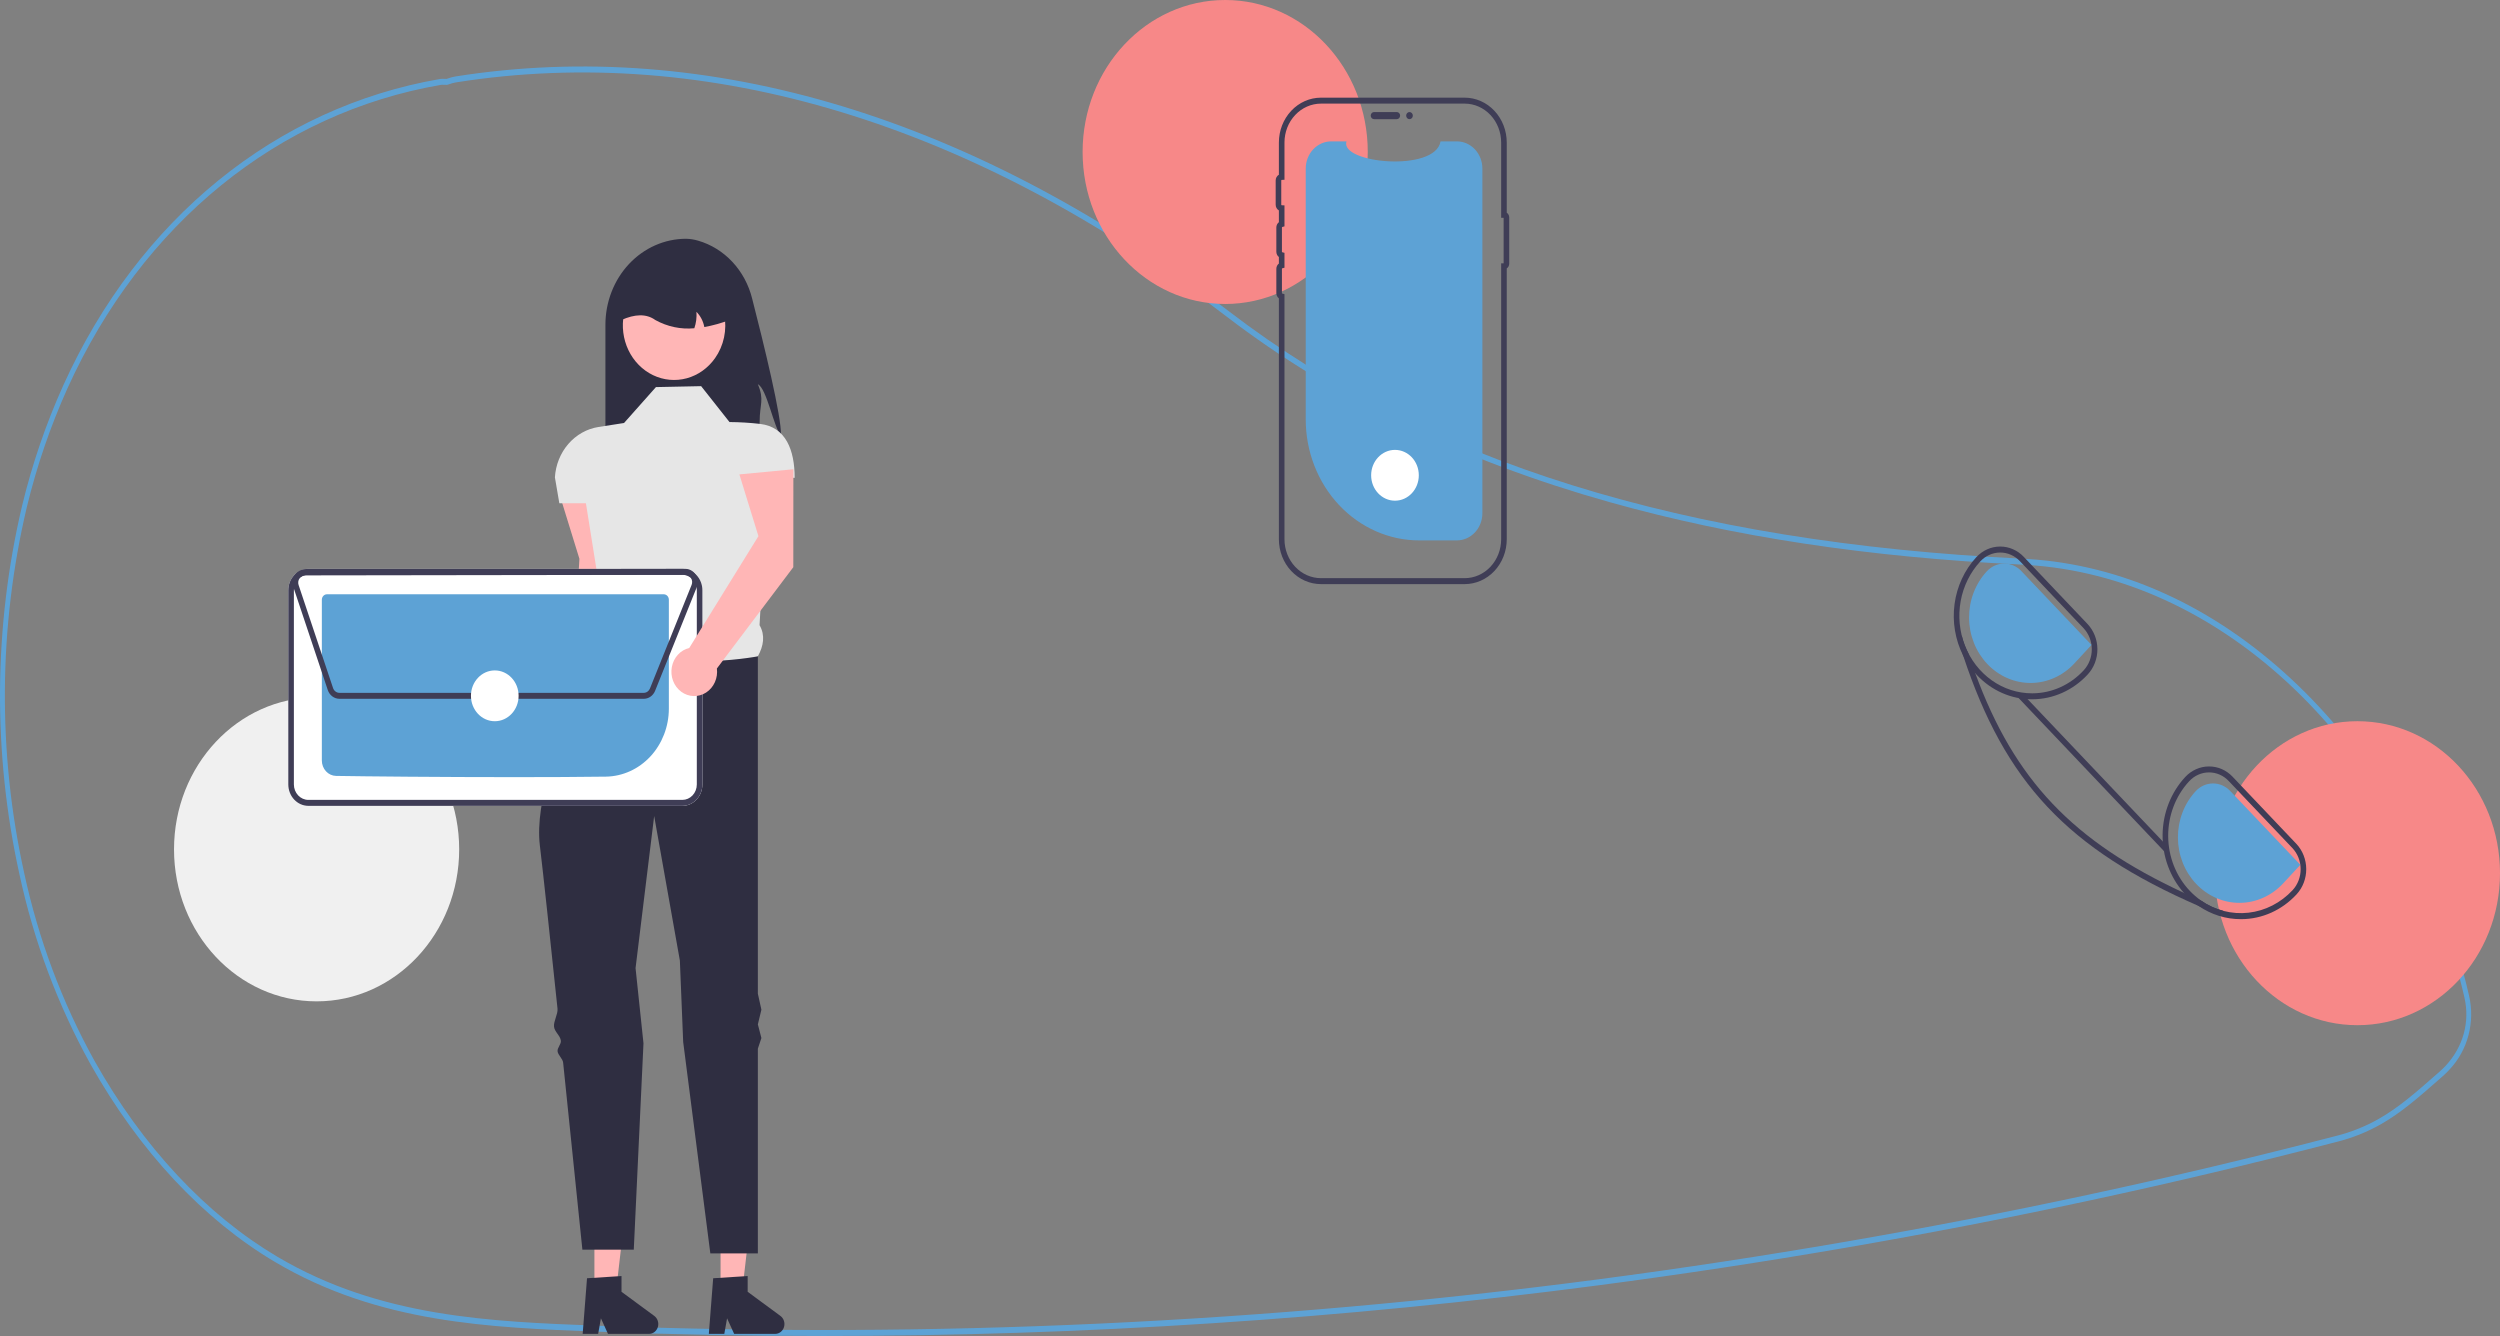 <svg width="567" height="303" viewBox="0 0 567 303" fill="none" xmlns="http://www.w3.org/2000/svg">
<rect x="0" y="0" width="567" height="303" fill="#808080" stroke="none"/>
<g clip-path="url(#clip0_269_1676)">
<path d="M186.724 303C169.616 303 152.532 302.674 135.475 302.02C111.102 301.087 85.898 300.123 62.473 286.272C46.086 276.585 31.572 261.041 20.502 241.322C13.103 227.956 7.678 213.456 4.417 198.33C-1.666 170.793 -1.459 142.101 5.021 114.666C7.292 105.26 10.422 96.114 14.368 87.359C31.451 49.648 62.609 24.333 99.854 17.906C100.162 17.864 100.473 17.857 100.782 17.885C100.949 17.895 101.116 17.905 101.287 17.898L101.506 17.823C102.067 17.615 102.644 17.457 103.231 17.351C160.672 8.235 221.396 26.68 278.833 70.69C323.243 104.723 382.099 123.049 458.765 126.716L459.853 126.777C481.195 128.084 501.839 137.463 519.556 153.903C537.043 170.129 550.172 191.777 557.525 216.509C558.429 219.524 559.258 222.663 559.988 225.837C560.668 228.787 560.62 231.874 559.849 234.799C559.077 237.723 557.609 240.385 555.587 242.526V242.531L555.396 242.741C554.937 243.228 554.453 243.695 553.959 244.13L553.377 244.641C548.478 248.943 544.608 252.342 539.977 254.982C536.888 256.73 533.603 258.052 530.2 258.916C511.518 263.772 492.546 268.274 473.81 272.297C437.426 280.118 400.082 286.569 362.817 291.472C304.396 299.151 245.588 303.001 186.724 303ZM100.346 19.221C100.232 19.22 100.118 19.228 100.004 19.246C63.108 25.612 32.244 50.678 15.33 88.017C11.424 96.685 8.324 105.74 6.076 115.053C-0.345 142.244 -0.549 170.682 5.48 197.975C8.709 212.955 14.081 227.317 21.409 240.555C32.371 260.081 46.736 275.468 62.951 285.054C86.166 298.78 111.251 299.741 135.509 300.669C211.382 303.559 287.35 300.034 362.7 290.128C399.94 285.228 437.26 278.781 473.621 270.965C492.343 266.945 511.302 262.447 529.972 257.594C533.292 256.751 536.499 255.462 539.513 253.755C544.051 251.169 547.884 247.803 552.736 243.541L553.317 243.031C553.743 242.657 554.16 242.257 554.559 241.841L554.674 241.713C558.661 237.428 560.212 231.776 558.928 226.205V226.204C558.206 223.063 557.386 219.958 556.491 216.974C541.47 166.452 502.613 130.748 459.8 128.127L458.718 128.066C423.698 126.391 393.053 121.751 365.036 113.879C331.59 104.482 302.391 90.337 278.25 71.837C221.031 27.995 160.562 9.619 103.371 18.692C102.837 18.79 102.311 18.935 101.8 19.126L101.405 19.244C101.18 19.255 100.955 19.252 100.731 19.235C100.599 19.228 100.471 19.221 100.346 19.221Z" fill="#5DA2D5"/>
<path d="M177.108 98.721C175.524 97.101 173.904 88.068 171.882 87.15C173.393 90.712 172.296 91.654 172.288 95.563C172.307 97.782 172.064 99.995 171.564 102.149H137.31V73.651C137.31 71.091 137.783 68.555 138.702 66.19C139.621 63.824 140.969 61.675 142.667 59.864C144.366 58.053 146.382 56.617 148.601 55.637C150.82 54.657 153.199 54.153 155.601 54.153C156.518 54.172 157.428 54.314 158.312 54.576C161.256 55.424 163.94 57.081 166.093 59.383C168.247 61.685 169.794 64.55 170.581 67.692C173.193 77.866 177.346 94.803 177.108 98.721Z" fill="#2F2E41"/>
<path d="M139.32 133.779L139.337 111.566L127.088 112.733L131.411 126.742L129.388 161.955C128.407 162.19 127.511 162.724 126.809 163.492C126.108 164.26 125.631 165.229 125.438 166.281C125.244 167.333 125.342 168.422 125.719 169.416C126.096 170.41 126.736 171.265 127.561 171.878C128.386 172.491 129.361 172.834 130.366 172.867C131.371 172.899 132.363 172.619 133.222 172.061C134.08 171.502 134.768 170.69 135.2 169.722C135.633 168.755 135.792 167.674 135.659 166.611L139.32 133.779Z" fill="#FFB6B6"/>
<path d="M163.424 292.508L168.372 292.508L170.727 272.161H163.423L163.424 292.508Z" fill="#FFB6B6"/>
<path d="M161.748 289.906L169.571 289.408V292.981L177.008 298.456C177.375 298.727 177.652 299.115 177.797 299.565C177.943 300.015 177.95 300.503 177.817 300.957C177.684 301.411 177.418 301.808 177.059 302.09C176.699 302.372 176.264 302.524 175.818 302.524H166.505L164.9 298.99L164.273 302.524H160.762L161.748 289.906Z" fill="#2F2E41"/>
<path d="M134.812 292.508L139.761 292.508L142.114 272.161H134.811L134.812 292.508Z" fill="#FFB6B6"/>
<path d="M133.136 289.906L140.959 289.408V292.981L148.396 298.456C148.763 298.727 149.04 299.115 149.185 299.565C149.331 300.015 149.338 300.503 149.205 300.957C149.072 301.411 148.806 301.808 148.447 302.09C148.087 302.372 147.653 302.524 147.206 302.524H137.893L136.288 298.99L135.661 302.524H132.15L133.136 289.906Z" fill="#2F2E41"/>
<path d="M159.018 87.579L148.767 87.793L141.531 95.936L135.73 96.843C133.105 97.253 130.693 98.611 128.895 100.69C127.098 102.768 126.024 105.442 125.853 108.264L126.858 114.148H132.888L136.376 135.982C135.02 139.667 134.928 142.575 137.712 143.717L146.355 161.073L171.882 148.86C173.176 146.487 173.591 144.104 172.268 141.787L174.093 108.363H180.229C180.229 102.112 178.245 96.842 172.417 96.146C170.103 95.879 167.777 95.737 165.45 95.721L159.018 87.579Z" fill="#E6E6E6"/>
<path d="M171.882 148.86C171.882 148.86 146.958 153.574 137.712 143.717C137.712 143.717 136.773 145.416 135.359 148.234C134.952 149.044 134.166 149.593 133.692 150.574C133.261 151.466 132.152 152.563 131.682 153.574C131.304 154.388 131.91 155.451 131.517 156.331C126.782 166.918 121.25 181.852 122.436 191.714C123.201 198.073 124.781 212.871 126.444 228.765C126.574 230.006 125.521 231.602 125.652 232.853C125.775 234.034 127.082 234.87 127.205 236.053C127.287 236.839 126.374 237.64 126.456 238.424C126.545 239.285 127.629 240.129 127.718 240.986C129.997 262.932 132.084 283.421 132.084 283.421H143.742L145.941 236.626L144.144 219.569L148.365 185.071L154.194 217.855L154.944 236.305L161.104 284.278H171.882V237.837L172.686 235.425L171.882 232.33L172.686 228.997L171.882 225.366V148.86Z" fill="#2F2E41"/>
<path d="M162.164 81.242C160.576 83.491 158.317 85.096 155.759 85.793C153.201 86.49 150.497 86.238 148.091 85.078C145.686 83.918 143.723 81.919 142.525 79.41C141.328 76.902 140.967 74.034 141.503 71.278C142.039 68.522 143.44 66.042 145.474 64.248C147.508 62.454 150.055 61.452 152.695 61.407C155.335 61.362 157.91 62.277 159.998 64.001C162.085 65.724 163.559 68.154 164.177 70.891C164.211 71.039 164.239 71.187 164.266 71.34C164.593 73.055 164.574 74.825 164.212 76.531C163.85 78.238 163.152 79.844 162.164 81.242Z" fill="#FFB6B6"/>
<path d="M159.741 74.174C159.495 72.856 158.871 71.65 157.956 70.725C158.047 71.989 157.882 73.258 157.474 74.449C154.418 74.737 151.348 74.089 148.626 72.58C146.576 71.097 143.967 71.226 140.928 72.58C140.928 71.004 141.219 69.444 141.784 67.988C142.35 66.532 143.179 65.209 144.224 64.095C145.269 62.981 146.51 62.097 147.876 61.494C149.242 60.891 150.706 60.581 152.184 60.581H154.194C157.179 60.582 160.041 61.846 162.152 64.096C164.263 66.346 165.449 69.398 165.45 72.58C163.595 73.29 161.684 73.823 159.741 74.174Z" fill="#2F2E41"/>
<path d="M71.806 227.107C89.665 227.107 104.142 211.673 104.142 192.635C104.142 173.597 89.665 158.164 71.806 158.164C53.947 158.164 39.469 173.597 39.469 192.635C39.469 211.673 53.947 227.107 71.806 227.107Z" fill="#F0F0F0"/>
<path d="M277.873 68.943C295.732 68.943 310.209 53.51 310.209 34.472C310.209 15.434 295.732 0 277.873 0C260.013 0 245.536 15.434 245.536 34.472C245.536 53.51 260.013 68.943 277.873 68.943Z" fill="#F78888"/>
<path d="M534.663 232.514C552.522 232.514 567 217.081 567 198.043C567 179.005 552.522 163.571 534.663 163.571C516.804 163.571 502.327 179.005 502.327 198.043C502.327 217.081 516.804 232.514 534.663 232.514Z" fill="#F78888"/>
<path d="M336.205 38.231V116.398C336.205 118.021 335.605 119.579 334.533 120.733C333.462 121.888 332.007 122.544 330.484 122.561C330.463 122.564 330.442 122.565 330.421 122.564H321.886C315.058 122.564 308.509 119.673 303.681 114.525C298.852 109.378 296.14 102.397 296.14 95.118V38.231C296.14 36.595 296.749 35.027 297.834 33.87C298.919 32.714 300.39 32.064 301.924 32.064H305.382C303.78 37.046 325.523 39.144 326.717 32.064H330.421C331.955 32.064 333.426 32.714 334.511 33.87C335.596 35.027 336.205 36.595 336.205 38.231Z" fill="#5DA2D5"/>
<path d="M310.879 26.219C310.88 26.005 310.96 25.8 311.102 25.648C311.244 25.497 311.436 25.411 311.637 25.411H316.793C316.993 25.412 317.186 25.497 317.327 25.649C317.469 25.8 317.549 26.005 317.549 26.219C317.549 26.433 317.469 26.638 317.327 26.79C317.186 26.941 316.993 27.027 316.793 27.027H311.637C311.436 27.027 311.244 26.942 311.102 26.79C310.96 26.639 310.88 26.433 310.879 26.219Z" fill="#3F3D56"/>
<path d="M332.192 132.479H299.591C297.062 132.476 294.637 131.404 292.849 129.497C291.06 127.591 290.054 125.006 290.051 122.309V67.668C289.872 67.531 289.726 67.35 289.626 67.141C289.525 66.932 289.473 66.7 289.473 66.465V60.97C289.473 60.735 289.525 60.503 289.626 60.294C289.726 60.085 289.872 59.905 290.051 59.768V58.293C289.872 58.156 289.726 57.975 289.626 57.766C289.525 57.557 289.473 57.326 289.473 57.091V51.595C289.473 51.36 289.525 51.129 289.626 50.92C289.726 50.711 289.872 50.53 290.051 50.393V47.727C289.83 47.601 289.645 47.413 289.517 47.183C289.388 46.953 289.321 46.691 289.322 46.423V40.928C289.321 40.66 289.388 40.398 289.517 40.168C289.645 39.938 289.83 39.75 290.051 39.623V32.319C290.054 29.622 291.06 27.038 292.849 25.131C294.637 23.224 297.062 22.152 299.591 22.149H332.192C334.721 22.152 337.146 23.224 338.934 25.131C340.723 27.038 341.729 29.622 341.731 32.319V48.241C341.903 48.355 342.045 48.514 342.143 48.703C342.241 48.892 342.293 49.105 342.293 49.321V59.8C342.293 60.016 342.241 60.228 342.143 60.417C342.045 60.606 341.903 60.765 341.731 60.88V122.309C341.729 125.006 340.723 127.59 338.934 129.497C337.146 131.404 334.721 132.476 332.192 132.479ZM299.591 23.501C297.398 23.503 295.296 24.433 293.745 26.087C292.194 27.74 291.322 29.981 291.319 32.319V40.773L290.709 40.798C290.678 40.799 290.647 40.813 290.625 40.837C290.603 40.862 290.59 40.894 290.59 40.928V46.423C290.59 46.457 290.603 46.489 290.625 46.513C290.648 46.537 290.678 46.551 290.709 46.553L291.319 46.578V51.342L290.837 51.469C290.81 51.476 290.786 51.492 290.769 51.515C290.752 51.538 290.742 51.566 290.741 51.595V57.091C290.742 57.12 290.752 57.148 290.769 57.171C290.786 57.194 290.81 57.21 290.837 57.217L291.319 57.344V60.717L290.837 60.844C290.81 60.851 290.786 60.867 290.769 60.889C290.752 60.912 290.742 60.941 290.741 60.97V66.465C290.742 66.495 290.752 66.523 290.769 66.546C290.786 66.569 290.81 66.585 290.837 66.592L291.319 66.718V122.309C291.322 124.647 292.194 126.889 293.745 128.542C295.296 130.195 297.398 131.125 299.591 131.127H332.192C334.385 131.125 336.487 130.195 338.038 128.542C339.589 126.888 340.461 124.647 340.463 122.309V59.723H341.025V49.398H340.463V32.319C340.461 29.981 339.589 27.74 338.038 26.087C336.487 24.433 334.385 23.503 332.192 23.501L299.591 23.501Z" fill="#3F3D56"/>
<path d="M319.673 27.027C320.092 27.027 320.431 26.666 320.431 26.219C320.431 25.773 320.092 25.411 319.673 25.411C319.255 25.411 318.915 25.773 318.915 26.219C318.915 26.666 319.255 27.027 319.673 27.027Z" fill="#3F3D56"/>
<path d="M154.759 182.769H69.931C68.727 182.766 67.572 182.254 66.721 181.346C65.869 180.438 65.389 179.208 65.385 177.923V133.861C65.388 132.577 65.868 131.346 66.72 130.438C67.572 129.53 68.726 129.018 69.931 129.015H154.759C155.963 129.018 157.118 129.53 157.97 130.438C158.822 131.346 159.302 132.576 159.305 133.861V177.923C159.302 179.207 158.822 180.438 157.97 181.346C157.118 182.254 155.964 182.765 154.759 182.769Z" fill="white"/>
<path d="M154.759 182.769H69.931C68.727 182.766 67.572 182.254 66.721 181.346C65.869 180.438 65.389 179.208 65.385 177.923V133.861C65.388 132.577 65.868 131.346 66.72 130.438C67.572 129.53 68.726 129.018 69.931 129.015H154.759C155.963 129.018 157.118 129.53 157.97 130.438C158.822 131.346 159.302 132.576 159.305 133.861V177.923C159.302 179.207 158.822 180.438 157.97 181.346C157.118 182.254 155.964 182.765 154.759 182.769ZM69.931 130.367C69.063 130.37 68.23 130.739 67.616 131.394C67.002 132.048 66.656 132.936 66.653 133.862V177.923C66.656 178.849 67.002 179.736 67.617 180.391C68.231 181.046 69.063 181.415 69.932 181.417H154.758C155.627 181.415 156.46 181.045 157.074 180.391C157.688 179.736 158.034 178.848 158.037 177.922V133.861C158.034 132.935 157.688 132.048 157.074 131.393C156.459 130.738 155.627 130.369 154.758 130.367L69.931 130.367Z" fill="#3F3D56"/>
<path d="M116.892 176.257C100.162 176.257 82.717 176.087 76.208 175.976C75.352 175.958 74.536 175.583 73.936 174.932C73.335 174.28 72.997 173.405 72.994 172.492V136.018C72.994 135.691 73.116 135.378 73.333 135.146C73.549 134.915 73.843 134.784 74.15 134.783H150.538C150.844 134.784 151.138 134.913 151.355 135.144C151.573 135.375 151.695 135.688 151.696 136.015V160.762C151.682 164.801 150.183 168.674 147.521 171.549C144.859 174.424 141.246 176.072 137.457 176.14C131.391 176.224 124.208 176.257 116.892 176.257Z" fill="#5DA2D5"/>
<path d="M146.003 158.488H76.981C76.403 158.486 75.84 158.295 75.367 157.94C74.895 157.585 74.536 157.084 74.341 156.504L66.528 133.14C66.378 132.69 66.331 132.207 66.392 131.733C66.452 131.259 66.619 130.808 66.877 130.416C67.135 130.025 67.478 129.706 67.876 129.485C68.274 129.264 68.716 129.149 69.165 129.148L155.441 129.02C155.852 129.019 156.257 129.115 156.629 129.299C157 129.484 157.33 129.753 157.593 130.088C157.857 130.423 158.048 130.816 158.154 131.238C158.26 131.66 158.277 132.102 158.205 132.533L158.272 132.563L158.024 133.179L158.022 133.185L148.578 156.677C148.363 157.215 148.004 157.673 147.546 157.995C147.088 158.317 146.552 158.489 146.003 158.488ZM155.445 130.371L69.167 130.499C68.921 130.5 68.679 130.563 68.461 130.684C68.243 130.805 68.055 130.98 67.914 131.194C67.772 131.409 67.681 131.656 67.648 131.916C67.615 132.175 67.64 132.439 67.723 132.686L75.535 156.049C75.642 156.367 75.839 156.642 76.098 156.836C76.356 157.031 76.665 157.135 76.982 157.136H146.003C146.304 157.137 146.597 157.043 146.848 156.866C147.098 156.69 147.294 156.439 147.412 156.145L156.857 132.653C156.957 132.404 156.997 132.132 156.975 131.862C156.952 131.593 156.867 131.333 156.727 131.107C156.587 130.881 156.397 130.695 156.173 130.567C155.95 130.439 155.699 130.371 155.445 130.371Z" fill="#3F3D56"/>
<path d="M112.216 163.574C115.201 163.574 117.621 160.994 117.621 157.812C117.621 154.63 115.201 152.051 112.216 152.051C109.232 152.051 106.812 154.63 106.812 157.812C106.812 160.994 109.232 163.574 112.216 163.574Z" fill="white"/>
<path d="M316.381 113.556C319.366 113.556 321.786 110.977 321.786 107.795C321.786 104.613 319.366 102.033 316.381 102.033C313.396 102.033 310.976 104.613 310.976 107.795C310.976 110.977 313.396 113.556 316.381 113.556Z" fill="white"/>
<path d="M520.797 191.365L506.359 176.17C505.656 175.425 504.823 174.834 503.905 174.433C502.988 174.032 502.006 173.827 501.014 173.831H500.963C499.965 173.835 498.976 174.049 498.055 174.462C497.135 174.875 496.3 175.478 495.599 176.238C492.371 179.72 490.535 184.401 490.477 189.297C490.419 194.193 492.144 198.922 495.289 202.49C495.441 202.666 495.599 202.835 495.758 203.004C496.636 203.934 497.605 204.761 498.649 205.471C501.503 207.437 504.832 208.477 508.23 208.465H508.338C510.67 208.457 512.978 207.955 515.127 206.99C517.276 206.025 519.225 204.615 520.86 202.842C522.277 201.309 523.066 199.241 523.054 197.089C523.042 194.938 522.23 192.879 520.797 191.365ZM519.96 201.889C517.279 204.767 513.75 206.573 509.966 207.001C506.183 207.43 502.376 206.455 499.188 204.241C498.276 203.597 497.425 202.862 496.646 202.044C493.535 198.769 491.772 194.31 491.744 189.65C491.717 184.989 493.428 180.507 496.5 177.191C497.084 176.556 497.78 176.052 498.549 175.708C499.317 175.363 500.142 175.185 500.976 175.183H501.014C501.84 175.18 502.658 175.351 503.421 175.685C504.185 176.019 504.88 176.51 505.465 177.13L519.903 192.331C521.098 193.591 521.775 195.305 521.786 197.097C521.796 198.889 521.14 200.612 519.96 201.889Z" fill="#3F3D56"/>
<path d="M473.427 141.496L458.989 126.294C457.568 124.791 455.646 123.95 453.644 123.956H453.6C452.6 123.96 451.61 124.175 450.688 124.59C449.766 125.004 448.931 125.608 448.229 126.369C445.561 129.258 443.83 132.983 443.292 136.997C442.753 141.011 443.435 145.103 445.237 148.674L445.243 148.681C445.986 150.141 446.91 151.489 447.988 152.689C448.109 152.838 448.248 152.986 448.388 153.135C451.703 156.643 456.188 158.607 460.86 158.596H460.974C463.307 158.586 465.614 158.083 467.763 157.117C469.913 156.15 471.861 154.74 473.496 152.966C474.198 152.208 474.753 151.31 475.13 150.323C475.506 149.337 475.697 148.281 475.69 147.215C475.684 146.15 475.48 145.097 475.092 144.116C474.704 143.134 474.138 142.244 473.427 141.496ZM472.59 152.02C471.072 153.666 469.264 154.975 467.269 155.871C465.274 156.768 463.132 157.235 460.967 157.245H460.86C457.608 157.243 454.43 156.217 451.725 154.295C449.019 152.373 446.907 149.642 445.654 146.443C444.401 143.245 444.063 139.724 444.683 136.321C445.302 132.919 446.852 129.788 449.136 127.322C450.318 126.048 451.926 125.326 453.607 125.314C455.288 125.303 456.904 126.003 458.102 127.261L472.539 142.456C473.733 143.718 474.409 145.434 474.419 147.226C474.428 149.019 473.771 150.743 472.59 152.02Z" fill="#3F3D56"/>
<path d="M521.719 196.142L505.803 179.383C504.759 178.287 503.35 177.677 501.885 177.686C500.419 177.696 499.017 178.325 497.986 179.435C496.697 180.824 495.677 182.47 494.984 184.28C494.292 186.089 493.941 188.026 493.951 189.98C493.962 191.934 494.333 193.867 495.045 195.668C495.756 197.469 496.794 199.103 498.098 200.476C499.402 201.849 500.948 202.935 502.646 203.671C504.344 204.407 506.161 204.779 507.994 204.766C509.828 204.753 511.64 204.354 513.329 203.594C515.017 202.833 516.549 201.726 517.836 200.334L521.719 196.142Z" fill="#5DA2D5"/>
<path d="M474.352 146.27L458.436 129.512C457.392 128.415 455.983 127.805 454.517 127.815C453.052 127.824 451.65 128.453 450.619 129.563C449.33 130.952 448.31 132.598 447.617 134.408C446.925 136.217 446.574 138.154 446.584 140.109C446.594 142.063 446.966 143.995 447.678 145.796C448.389 147.597 449.427 149.231 450.731 150.604C452.035 151.977 453.58 153.063 455.279 153.799C456.977 154.535 458.794 154.907 460.627 154.894C462.46 154.881 464.273 154.483 465.962 153.722C467.65 152.962 469.182 151.854 470.468 150.462L474.352 146.27Z" fill="#5DA2D5"/>
<path d="M504.229 206.579L503.848 207.647C502.06 206.924 500.327 206.199 498.649 205.471C468.925 192.541 454.735 177.407 445.243 148.681L445.237 148.674C444.787 147.322 444.349 145.939 443.924 144.524L444.926 144.179C445.261 145.54 445.751 146.852 446.384 148.086C446.904 149.661 447.439 151.195 447.988 152.689C456.91 176.934 470.066 190.79 495.289 202.49C496.557 203.078 497.857 203.662 499.188 204.241C500.734 205.315 502.438 206.105 504.229 206.579Z" fill="#3F3D56"/>
<path d="M458.725 157.366L457.833 158.328L490.765 193.001L491.656 192.039L458.725 157.366Z" fill="#3F3D56"/>
<path d="M179.922 128.636L179.938 106.424L167.69 107.591L172.013 121.6L156.322 146.956C155.341 147.191 154.445 147.725 153.743 148.493C153.042 149.261 152.565 150.23 152.372 151.282C152.178 152.334 152.275 153.423 152.652 154.417C153.029 155.411 153.67 156.266 154.495 156.879C155.32 157.492 156.294 157.835 157.3 157.868C158.305 157.9 159.297 157.62 160.155 157.062C161.014 156.504 161.701 155.691 162.134 154.723C162.567 153.756 162.726 152.675 162.592 151.612L179.922 128.636Z" fill="#FFB6B6"/>
</g>
<defs>
<clipPath id="clip0_269_1676">
<rect width="567" height="303" fill="white"/>
</clipPath>
</defs>
</svg>

